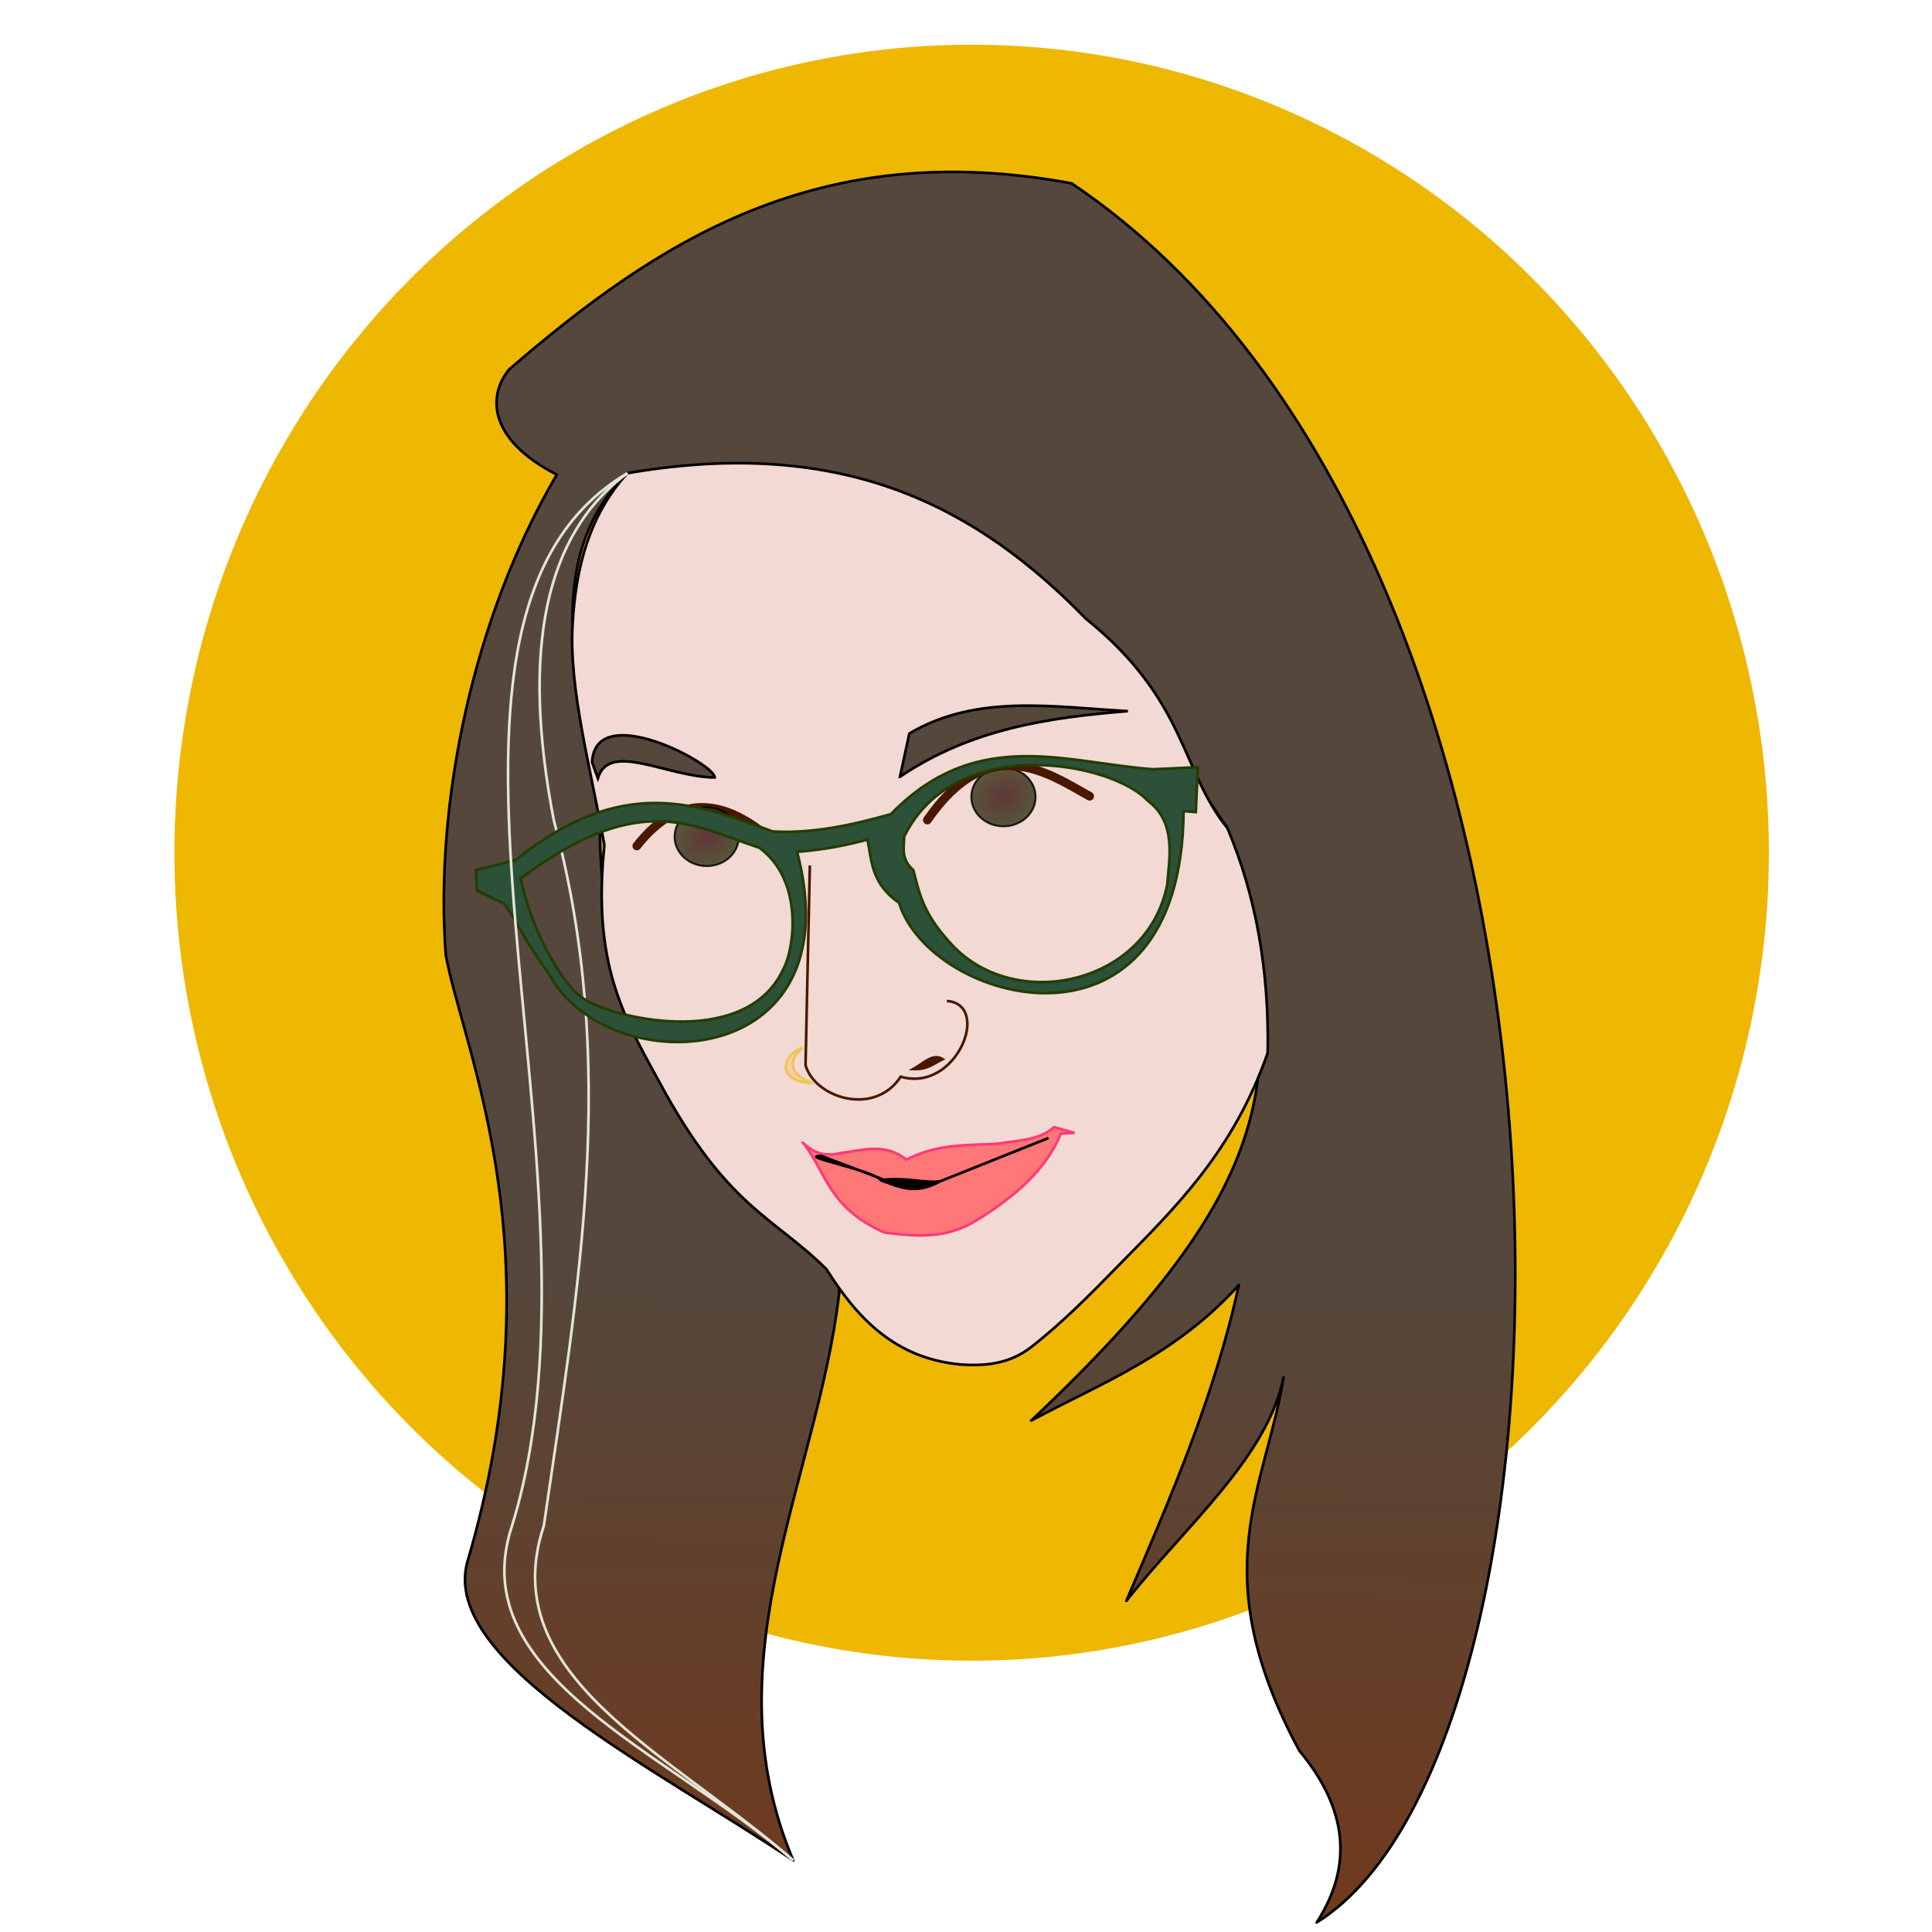 <?xml version="1.0" encoding="UTF-8" standalone="no"?>
<!-- Created with Inkscape (http://www.inkscape.org/) -->

<svg
   xmlns:dc="http://purl.org/dc/elements/1.1/"
   xmlns:cc="http://creativecommons.org/ns#"
   xmlns:rdf="http://www.w3.org/1999/02/22-rdf-syntax-ns#"
   xmlns:svg="http://www.w3.org/2000/svg"
   xmlns="http://www.w3.org/2000/svg"
   xmlns:xlink="http://www.w3.org/1999/xlink"
   xmlns:sodipodi="http://sodipodi.sourceforge.net/DTD/sodipodi-0.dtd"
   xmlns:inkscape="http://www.inkscape.org/namespaces/inkscape"
   width="400px"
   height="400px"
   viewBox="0 0 400 400"
   version="1.1"
   id="SVGRoot"
   inkscape:version="0.92.5 (2060ec1f9f, 2020-04-08)"
   sodipodi:docname="me-yellow.svg">
  <defs
     id="defs3906">
    <linearGradient
       inkscape:collect="always"
       xlink:href="#linearGradient1694-7"
       id="linearGradient1509"
       gradientUnits="userSpaceOnUse"
       x1="484.95"
       y1="488.888"
       x2="480.428"
       y2="794.184" />
    <linearGradient
       inkscape:collect="always"
       id="linearGradient1694-7">
      <stop
         style="stop-color:#55473b;stop-opacity:1;"
         offset="0"
         id="stop1690" />
      <stop
         style="stop-color:#793513;stop-opacity:1"
         offset="1"
         id="stop1692" />
    </linearGradient>
    <radialGradient
       inkscape:collect="always"
       xlink:href="#linearGradient893"
       id="radialGradient887-4-89"
       cx="340.835"
       cy="298.835"
       fx="340.835"
       fy="298.835"
       r="12.1"
       gradientTransform="matrix(1.331,-0.946,0.78,1.097,-345.655,293.433)"
       gradientUnits="userSpaceOnUse" />
    <linearGradient
       id="linearGradient893"
       inkscape:collect="always">
      <stop
         id="stop889"
         offset="0"
         style="stop-color:#411419;stop-opacity:1;" />
      <stop
         id="stop891"
         offset="1"
         style="stop-color:#354e19;stop-opacity:1" />
    </linearGradient>
    <radialGradient
       inkscape:collect="always"
       xlink:href="#linearGradient893"
       id="radialGradient887-7-2-6"
       cx="340.835"
       cy="298.835"
       fx="340.835"
       fy="298.835"
       r="12.1"
       gradientTransform="matrix(1.331,-0.946,0.78,1.097,-457.554,308.43)"
       gradientUnits="userSpaceOnUse" />
  </defs>
  <sodipodi:namedview
     id="base"
     pagecolor="#ffffff"
     bordercolor="#666666"
     borderopacity="1.0"
     inkscape:pageopacity="0.0"
     inkscape:pageshadow="2"
     inkscape:zoom="1.28"
     inkscape:cx="200"
     inkscape:cy="200"
     inkscape:document-units="px"
     inkscape:current-layer="layer1"
     showgrid="false"
     inkscape:window-width="1920"
     inkscape:window-height="1080"
     inkscape:window-x="0"
     inkscape:window-y="0"
     inkscape:window-maximized="1" />
  <g
     inkscape:label="Layer 1"
     inkscape:groupmode="layer"
     id="layer1">
    <ellipse
       style="opacity:1;vector-effect:none;fill:#eeb702;fill-opacity:1;stroke:none;stroke-width:7.508;stroke-linecap:round;stroke-linejoin:bevel;stroke-miterlimit:4;stroke-dasharray:none;stroke-dashoffset:0;stroke-opacity:1"
       id="path2416-92-0-9-3"
       cx="201.172"
       cy="176.541"
       rx="165.061"
       ry="167.291"
       inkscape:export-xdpi="249.08862"
       inkscape:export-ydpi="249.08862" />
    <g
       transform="matrix(0.549,0,0,0.549,20.635,0.935)"
       id="g1019-9-4"
       inkscape:export-xdpi="299"
       inkscape:export-ydpi="299">
      <path
         sodipodi:nodetypes="ccccccccccccccccc"
         inkscape:connector-curvature="0"
         id="path1637-3-3"
         d="M 172.389,177.293 C 146.552,164.06 146.219,147.564 154.443,137.594 210.141,89.572 270.778,49.662 366.53,67.442 575.234,207.581 567.448,655.909 458.978,723.281 c 13.958,-21.571 11.419,-43.142 -6.526,-64.714 -36.374,-67.362 -12.691,-99.066 -5.982,-140.848 -6.122,30.37 -37.484,56.533 -59.276,84.291 16.381,-38.353 33.081,-76.515 42.417,-119.095 -23.993,26.535 -51.598,36.816 -78.309,51.118 102.088,-96.112 94.255,-135.914 73.959,-223.507 -50.275,-73.839 -98.325,-150.267 -226.226,-133.778 -34.418,33.543 -17.108,84.329 -10.332,131.603 -0.914,62.995 26.577,118.441 90.817,171.301 -6.106,71.92 -50.791,142.74 -17.946,220.244 -50.698,-34.169 -133.297,-74.783 -122.902,-112.569 34.612,-117.198 -1.425,-192.266 -8.157,-228.945 -4.231,-57.356 10.281,-127.242 41.874,-181.09 z"
         style="fill:url(#linearGradient1509);fill-opacity:1;stroke:#000000;stroke-width:1;stroke-linecap:round;stroke-linejoin:round;stroke-miterlimit:4;stroke-dasharray:none;stroke-opacity:1" />
      <path
         sodipodi:nodetypes="cccccccccccc"
         inkscape:connector-curvature="0"
         id="path1531-9-0"
         d="m 178.371,233.305 c -1.586,24.572 6.954,55.218 11.964,83.747 -4.541,44.274 6.882,64.079 20.665,89.185 25.593,47.535 42.701,50.524 63.082,70.696 11.498,18.293 25.592,33.414 50.031,35.892 9.656,0.786 18.975,-0.11 27.191,-6.526 11.806,-9.222 22.243,-19.812 32.629,-30.454 21.532,-21.915 43.475,-43.076 56.557,-80.484 0.565,-30.393 -4.192,-58.791 -15.227,-84.835 C 407.802,289.15 410.022,262.289 371.968,231.674 331.313,189.987 281.248,162.549 199.036,176.749 c -14.24,15.585 -19.429,35.192 -20.665,56.557 z"
         style="fill:#f2d9d3;fill-opacity:1;stroke:#000000;stroke-width:1px;stroke-linecap:butt;stroke-linejoin:miter;stroke-opacity:1" />
      <path
         sodipodi:nodetypes="cccc"
         inkscape:connector-curvature="0"
         id="path1560-0-3"
         d="m 301.816,291.221 3.535,-16.314 c 25.425,-15.038 54.201,-9.962 82.388,-8.429 -29.704,2.401 -59.078,6.616 -85.922,24.743 z"
         style="fill:#55473b;fill-opacity:1;stroke:#000000;stroke-width:1px;stroke-linecap:butt;stroke-linejoin:miter;stroke-opacity:1" />
      <path
         sodipodi:nodetypes="cccc"
         inkscape:connector-curvature="0"
         id="path1562-8-0"
         d="m 185.712,285.783 c 1.087,-23.644 46.349,0.57 46.224,5.71 -17.829,-0.128 -39.788,-13.814 -44.049,0.272 z"
         style="fill:#55473b;fill-opacity:1;stroke:#000000;stroke-width:1px;stroke-linecap:butt;stroke-linejoin:miter;stroke-opacity:1" />
      <ellipse
         ry="11.069"
         rx="12.1"
         cy="298.835"
         cx="340.835"
         id="path1564-8-9"
         style="opacity:0.83;vector-effect:none;fill:url(#radialGradient887-4-89);fill-opacity:1;fill-rule:evenodd;stroke:#000000;stroke-width:0.756;stroke-linecap:round;stroke-linejoin:bevel;stroke-miterlimit:4;stroke-dasharray:none;stroke-dashoffset:0;stroke-opacity:1" />
      <path
         sodipodi:nodetypes="cc"
         inkscape:connector-curvature="0"
         id="path1581-5-2"
         d="m 312.149,307.536 c 22.958,-33.258 44.654,-18.236 61.179,-8.973"
         style="fill:none;fill-opacity:1;stroke:#4a1700;stroke-width:3.3;stroke-linecap:round;stroke-linejoin:round;stroke-miterlimit:4;stroke-dasharray:none;stroke-opacity:1" />
      <path
         sodipodi:nodetypes="cc"
         inkscape:connector-curvature="0"
         id="path1583-0-5"
         d="m 202.57,317.324 c 16.13,-20.532 33.632,-17.747 51.934,-1.36"
         style="fill:none;fill-opacity:1;stroke:#4a1700;stroke-width:3.3;stroke-linecap:round;stroke-linejoin:round;stroke-miterlimit:4;stroke-dasharray:none;stroke-opacity:1" />
      <path
         sodipodi:nodetypes="ccc"
         inkscape:connector-curvature="0"
         id="path1587-9-4"
         d="m 307.163,401.381 c 5.164,0.16 7.648,-2.301 10.539,-3.652 -3.513,-2.114 -7.026,1.691 -10.539,3.652 z"
         style="fill:#4a1700;fill-opacity:1;stroke:#4a1700;stroke-width:1.18px;stroke-linecap:butt;stroke-linejoin:miter;stroke-opacity:1" />
      <path
         sodipodi:nodetypes="cccc"
         inkscape:connector-curvature="0"
         id="path1589-6-0"
         d="m 267.828,324.666 -1.631,75.318 c 3.425,12.279 25.962,19.592 35.892,4.351 21.13,6.196 34.346,-27.35 17.402,-28.55"
         style="fill:none;fill-opacity:1;stroke:#4a1700;stroke-width:1px;stroke-linecap:butt;stroke-linejoin:miter;stroke-opacity:1" />
      <path
         sodipodi:nodetypes="ccc"
         inkscape:connector-curvature="0"
         id="path1591-3-59"
         d="m 265.109,393.458 c -5.789,4.629 -5.229,10.226 3.807,13.323 -15.068,-0.736 -10.68,-11.327 -3.807,-13.323 z"
         style="fill:#ffc9b4;fill-opacity:1;stroke:#ebc84f;stroke-width:1px;stroke-linecap:butt;stroke-linejoin:miter;stroke-opacity:1" />
      <path
         sodipodi:nodetypes="cccccccccc"
         inkscape:connector-curvature="0"
         id="path1593-8-4"
         d="m 265.381,429.35 c 3.603,3.648 8.091,5.23 13.867,3.807 8.338,-0.991 16.677,-4.089 25.015,2.447 12.03,-6.152 23.186,-5.306 34.532,-5.982 7.182,-1.407 14.69,-0.864 21.209,-6.254 l 7.613,2.175 -5.166,0.272 c -5.138,12.951 -16.816,23.567 -32.085,32.901 -11.511,7.011 -23.021,5.867 -34.532,4.351 -21.16,-9.501 -21.593,-22.274 -30.454,-33.716 z"
         style="fill:#ff7776;fill-opacity:1;stroke:#ff3a76;stroke-width:1px;stroke-linecap:butt;stroke-linejoin:miter;stroke-opacity:1" />
      <path
         sodipodi:nodetypes="ccccccc"
         inkscape:connector-curvature="0"
         id="path1597-5-69"
         d="m 272.178,434.244 23.656,8.973 c 8.691,-0.906 16.142,1.45 21.209,0.544 l 40.786,-16.314 -40.786,16.314 c -9.965,5.481 -15.792,1.859 -22.296,-0.272 -2.868,-3.955 -32.179,-9.245 -22.568,-9.245 z"
         style="fill:#000000;fill-opacity:1;stroke:#000000;stroke-width:1px;stroke-linecap:butt;stroke-linejoin:miter;stroke-opacity:1" />
      <ellipse
         ry="11.069"
         rx="12.1"
         cy="313.832"
         cx="228.935"
         id="path1564-3-6-22"
         style="opacity:0.83;vector-effect:none;fill:url(#radialGradient887-7-2-6);fill-opacity:1;fill-rule:evenodd;stroke:#000000;stroke-width:0.756;stroke-linecap:round;stroke-linejoin:bevel;stroke-miterlimit:4;stroke-dasharray:none;stroke-dashoffset:0;stroke-opacity:1" />
      <path
         sodipodi:nodetypes="cccc"
         inkscape:connector-curvature="0"
         id="path919-1-4"
         d="m 199.036,176.749 c -30.98,22.676 -40.26,66.328 -27.734,131.059 24.567,91.389 9.494,174.573 -3.807,265.925 -18.831,56.632 47.246,85.252 94.08,126.165"
         style="fill:none;stroke:#e2e5d8;stroke-width:1px;stroke-linecap:butt;stroke-linejoin:miter;stroke-opacity:1" />
      <path
         id="path1535-1-77"
         d="m 350.553,283.482 c -17.585,-0.144 -35.049,4.223 -52.154,21.838 -14.869,4.212 -29.737,7.408 -44.605,6.537 -28.379,-10.464 -56.535,-21.728 -96.902,10.766 l -14.998,3.846 0.385,7.691 10.383,4.998 c 5.113,7.331 6.673,12.269 17.305,27.303 22.434,39.968 114.817,36.595 93.057,-46.914 11.341,-0.914 19.246,-2.686 26.533,-4.613 1.651,8.205 1.474,16.612 11.92,23.84 11.701,38.289 106.534,63.938 107.285,-34.607 l 4.613,0.385 0.77,-16.92 -16.92,0.77 c -15.544,-1.152 -31.154,-4.791 -46.67,-4.918 z m 1.09,3.32 c 18.877,-0.257 36.99,6.234 43.658,13.518 11.158,8.156 7.914,22.672 7.307,31.533 -7.575,38.411 -58.822,48.749 -82.291,21.533 -10.037,-11.054 -11.342,-18.834 -13.459,-26.918 -4.769,-4.23 -3.567,-8.46 -3.461,-12.689 9.726,-19.714 29.369,-26.72 48.246,-26.977 z M 209.006,308.029 c 14.957,-0.326 26.709,5.76 39.787,9.98 16.764,12.311 13.352,38.122 8.846,46.145 -14.668,30.769 -67.252,17.578 -76.139,9.998 -7.36,-5.06 -19.249,-26.371 -22.688,-44.607 21.303,-15.951 36.996,-21.228 50.193,-21.516 z"
         clip-path="none"
         style="fill:#2c5138;fill-opacity:1;stroke:#233c00;stroke-width:1px;stroke-linecap:butt;stroke-linejoin:miter;stroke-opacity:1"
         inkscape:connector-curvature="0" />
      <path
         sodipodi:nodetypes="ccc"
         inkscape:connector-curvature="0"
         id="path919-6-5-5"
         d="m 199.036,176.749 c -95.931,56.604 -2.171,263.707 -43.541,396.984 -18.831,56.632 59.246,85.252 106.08,126.165"
         style="fill:none;stroke:#e2e5d8;stroke-width:1px;stroke-linecap:butt;stroke-linejoin:miter;stroke-opacity:1" />
    </g>
  </g>
</svg>
